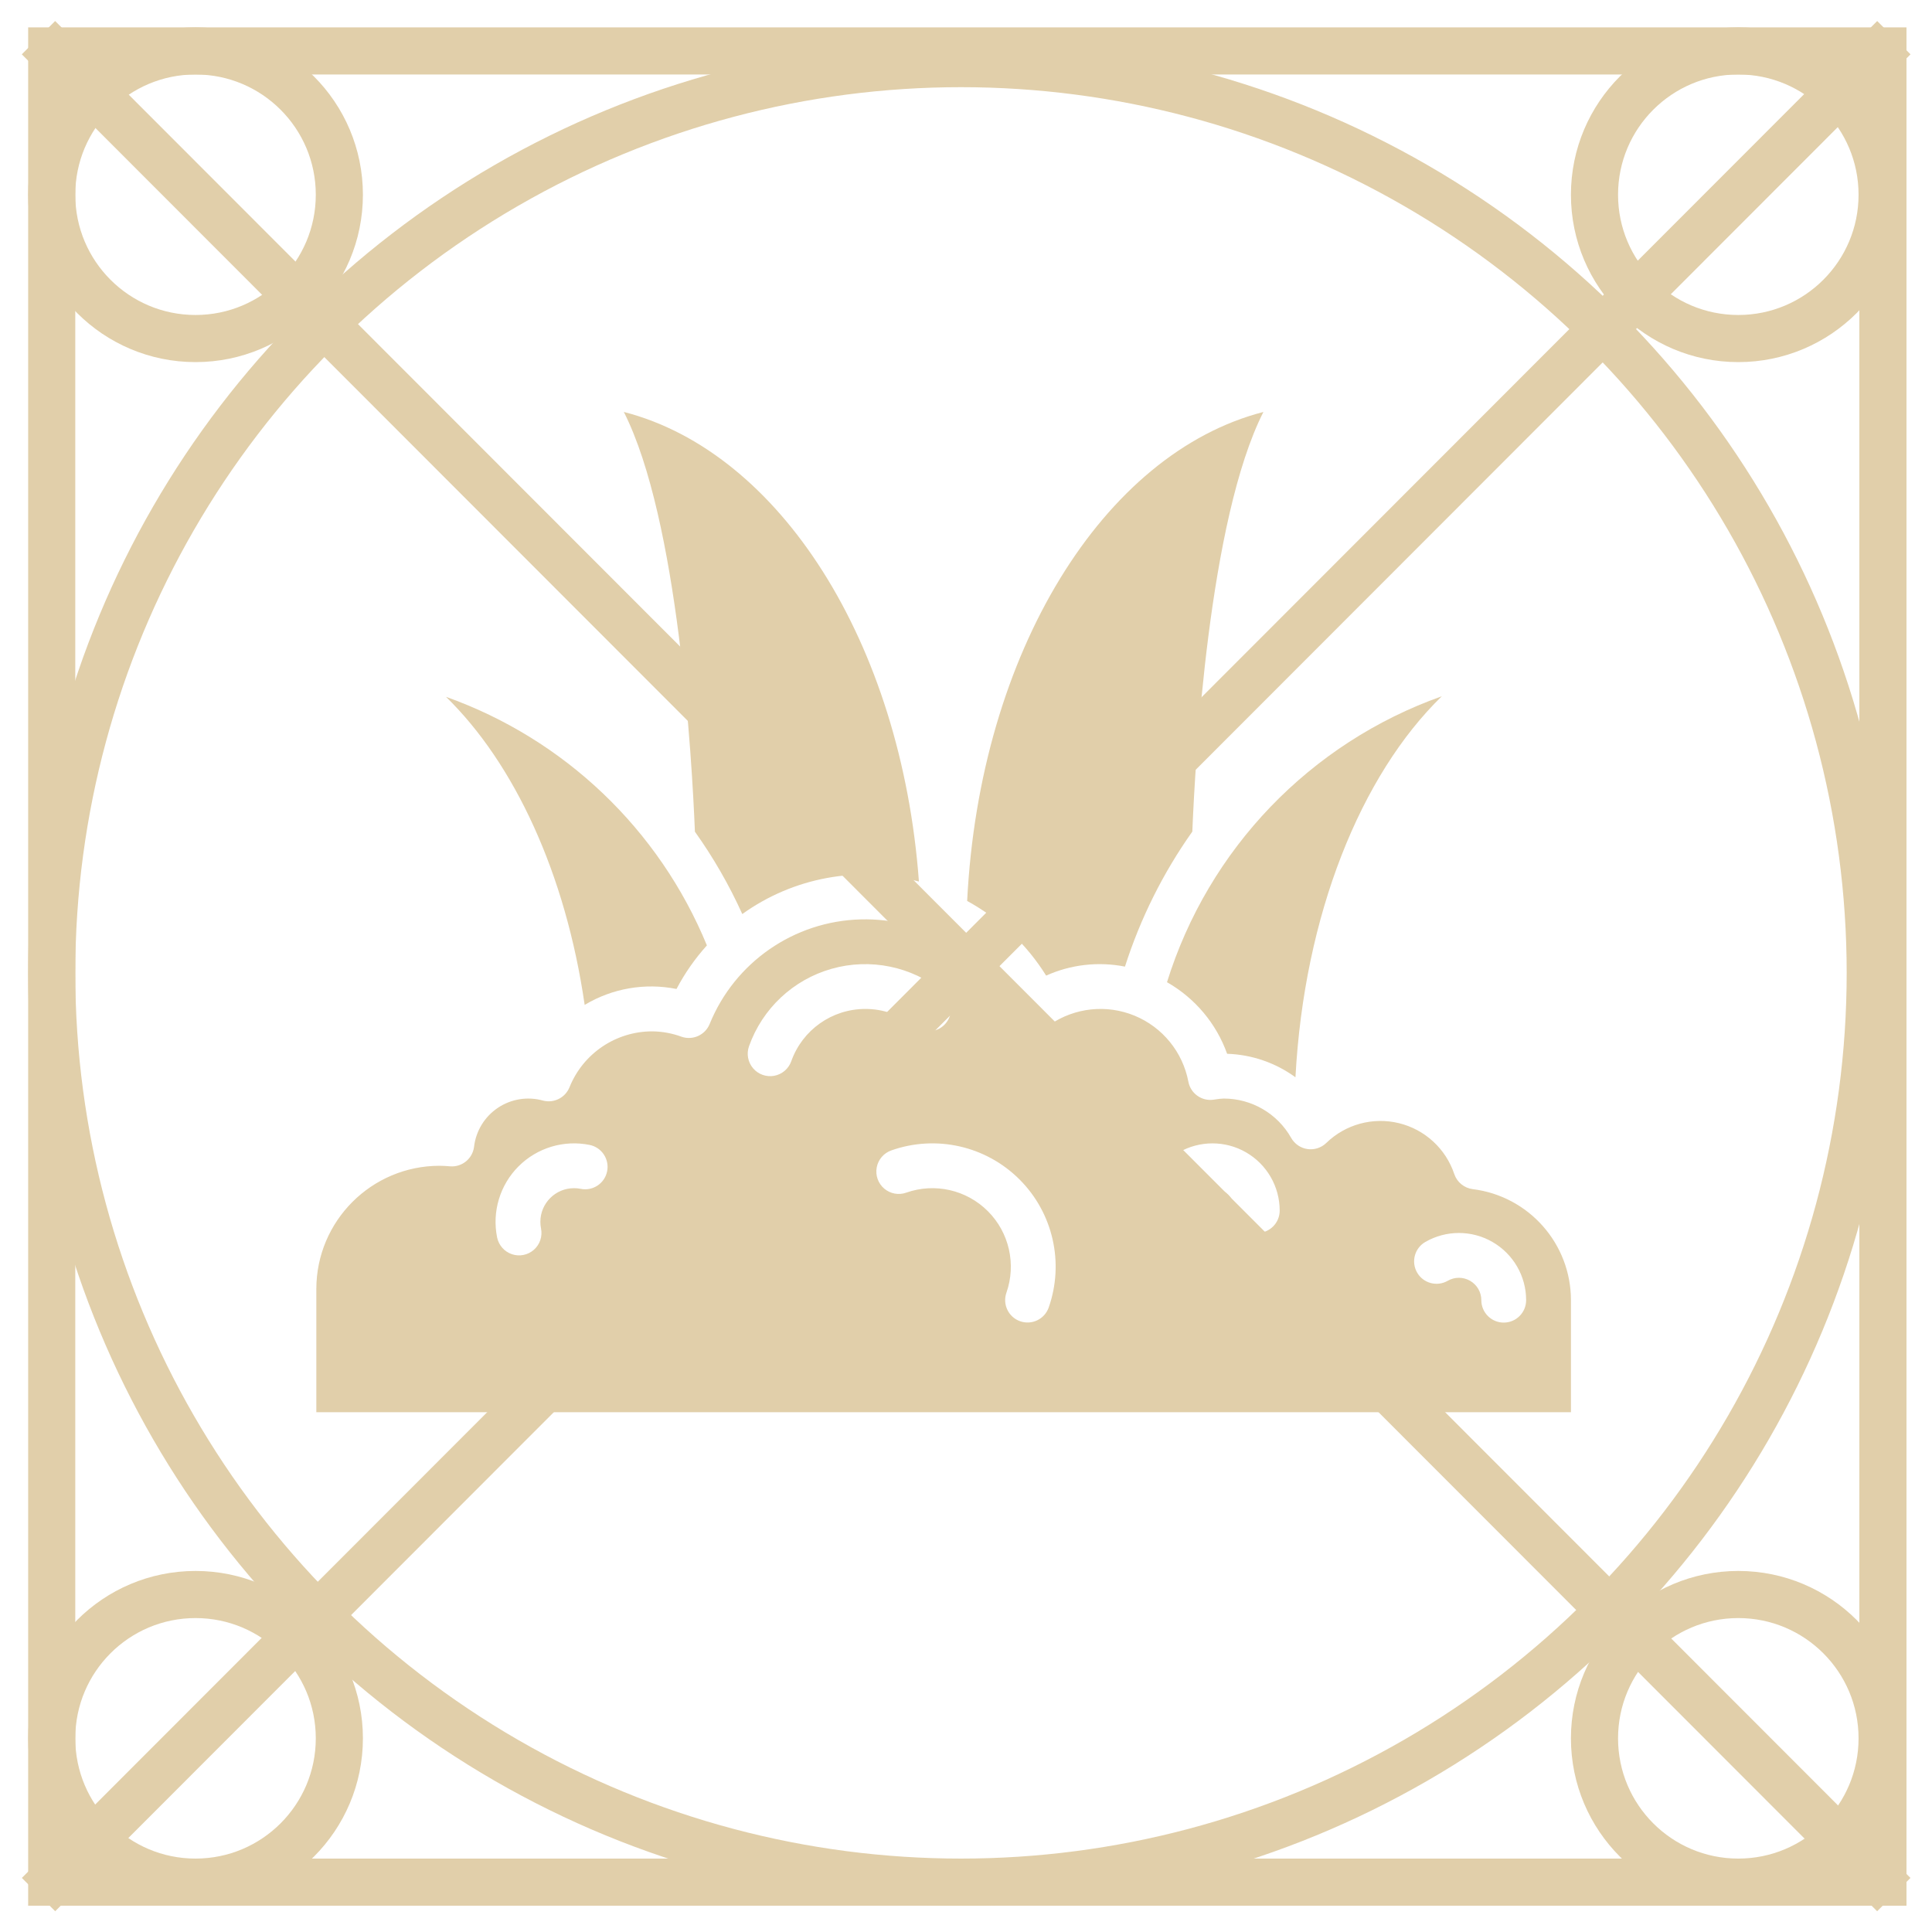 <svg width="82" height="82" viewBox="0 0 82 82" fill="none" xmlns="http://www.w3.org/2000/svg">
<rect x="2.195" y="2.162" width="77.722" height="77.722" stroke="#E1CFAA" stroke-width="2"/>
<circle cx="40.787" cy="41.292" r="38.592" stroke="#E1CFAA" stroke-width="2"/>
<circle r="6.104" transform="matrix(-1 0 0 1 73.779 8.265)" stroke="#E1CFAA" stroke-width="2"/>
<circle r="6.104" transform="matrix(-1 0 0 1 8.299 8.265)" stroke="#E1CFAA" stroke-width="2"/>
<circle r="6.104" transform="matrix(-1 0 0 1 73.779 73.78)" stroke="#E1CFAA" stroke-width="2"/>
<circle r="6.104" transform="matrix(-1 0 0 1 8.299 73.78)" stroke="#E1CFAA" stroke-width="2"/>
<path d="M1.633 1.599L80.379 80.412" stroke="#E1CFAA" stroke-width="2"/>
<path d="M80.381 1.599L1.635 80.412" stroke="#E1CFAA" stroke-width="2"/>
<path d="M28.713 41.975C29.064 41.307 29.498 40.686 30.003 40.126C27.976 35.198 23.95 31.363 18.93 29.576C21.827 32.403 24.006 37.069 24.815 42.651C25.985 41.948 27.375 41.707 28.713 41.975Z" fill="#E1CFAA"/>
<path d="M44.401 41.408C45.45 40.936 46.619 40.803 47.747 41.026C48.401 38.98 49.365 37.047 50.606 35.295C50.727 32.3 51.303 22.058 53.623 17.485C46.846 19.227 41.578 27.68 41.049 38.239C42.42 38.989 43.575 40.081 44.401 41.408Z" fill="#E1CFAA"/>
<path d="M31.505 38.795C33.672 37.238 36.422 36.731 39.002 37.415C38.25 27.243 33.079 19.181 26.477 17.484C28.796 22.056 29.373 32.295 29.494 35.299C30.276 36.396 30.95 37.567 31.505 38.795Z" fill="#E1CFAA"/>
<path d="M62.509 50.471C62.148 50.426 61.843 50.179 61.725 49.834C61.366 48.756 60.477 47.939 59.373 47.67C58.269 47.402 57.104 47.72 56.289 48.513C56.079 48.716 55.786 48.811 55.497 48.77C55.207 48.729 54.952 48.557 54.806 48.304C54.224 47.267 53.127 46.625 51.937 46.626C51.825 46.63 51.714 46.641 51.604 46.66L51.498 46.675C50.998 46.743 50.532 46.407 50.438 45.91C50.199 44.651 49.341 43.598 48.156 43.109C46.971 42.621 45.62 42.763 44.563 43.488C44.334 43.645 44.046 43.694 43.778 43.621C43.509 43.549 43.285 43.362 43.166 43.11C41.962 40.55 39.356 38.945 36.528 39.022C33.7 39.098 31.184 40.841 30.12 43.462C29.929 43.93 29.405 44.168 28.927 44.002C28.531 43.856 28.112 43.779 27.689 43.774C26.141 43.771 24.747 44.712 24.17 46.15C23.99 46.591 23.512 46.831 23.051 46.713C22.396 46.529 21.694 46.641 21.13 47.02C20.565 47.399 20.196 48.007 20.119 48.683C20.052 49.185 19.602 49.546 19.098 49.502C18.952 49.49 18.805 49.479 18.656 49.479C15.769 49.482 13.429 51.822 13.426 54.709V59.939H66.676V55.184C66.674 52.787 64.888 50.767 62.509 50.471ZM25.768 49.715C25.664 50.229 25.163 50.562 24.648 50.458C24.554 50.439 24.457 50.43 24.361 50.43C23.574 50.431 22.936 51.069 22.935 51.856C22.935 51.953 22.944 52.049 22.963 52.143C23.03 52.476 22.915 52.82 22.66 53.044C22.406 53.269 22.05 53.341 21.729 53.233C21.407 53.125 21.167 52.853 21.099 52.52C20.878 51.426 21.219 50.293 22.008 49.504C22.798 48.714 23.931 48.373 25.025 48.594C25.272 48.644 25.489 48.79 25.629 49.001C25.768 49.211 25.819 49.468 25.768 49.715ZM33.584 45.042C33.47 45.362 33.195 45.597 32.861 45.66C32.526 45.721 32.185 45.601 31.964 45.342C31.743 45.084 31.677 44.728 31.79 44.407C32.357 42.807 33.665 41.58 35.299 41.118C36.932 40.656 38.689 41.016 40.01 42.083C40.418 42.413 40.481 43.012 40.151 43.42C39.821 43.828 39.222 43.892 38.814 43.561C38.223 43.081 37.484 42.819 36.723 42.823C35.312 42.824 34.055 43.713 33.584 45.042ZM44.508 55.501C44.331 55.993 43.79 56.251 43.296 56.077C42.803 55.903 42.543 55.363 42.715 54.868C43.14 53.659 42.834 52.312 41.928 51.406C41.021 50.499 39.675 50.193 38.465 50.619C38.145 50.734 37.787 50.668 37.528 50.447C37.269 50.226 37.148 49.883 37.211 49.548C37.274 49.213 37.511 48.938 37.833 48.826C39.733 48.156 41.848 48.636 43.273 50.061C44.697 51.485 45.177 53.601 44.508 55.501ZM53.363 52.332C52.838 52.332 52.412 51.906 52.412 51.381C52.412 51.041 52.231 50.727 51.937 50.557C51.642 50.388 51.28 50.387 50.986 50.557C50.531 50.819 49.949 50.663 49.687 50.209C49.424 49.754 49.58 49.172 50.035 48.91C50.917 48.401 52.005 48.401 52.887 48.91C53.77 49.42 54.314 50.362 54.314 51.381C54.314 51.906 53.888 52.332 53.363 52.332ZM63.823 56.135C63.298 56.135 62.872 55.709 62.872 55.184C62.872 54.844 62.691 54.531 62.396 54.361C62.102 54.191 61.74 54.191 61.445 54.361C60.99 54.623 60.409 54.467 60.147 54.012C59.884 53.557 60.04 52.976 60.494 52.713C61.377 52.204 62.465 52.204 63.347 52.714C64.23 53.224 64.774 54.165 64.774 55.184C64.774 55.709 64.348 56.135 63.823 56.135Z" fill="#E1CFAA"/>
<path d="M52.083 44.726C53.128 44.759 54.138 45.107 54.983 45.723C55.352 38.835 57.754 32.898 61.194 29.552C55.611 31.534 51.289 36.031 49.531 41.688C50.718 42.363 51.624 43.441 52.083 44.726Z" fill="#E1CFAA"/>
</svg>
